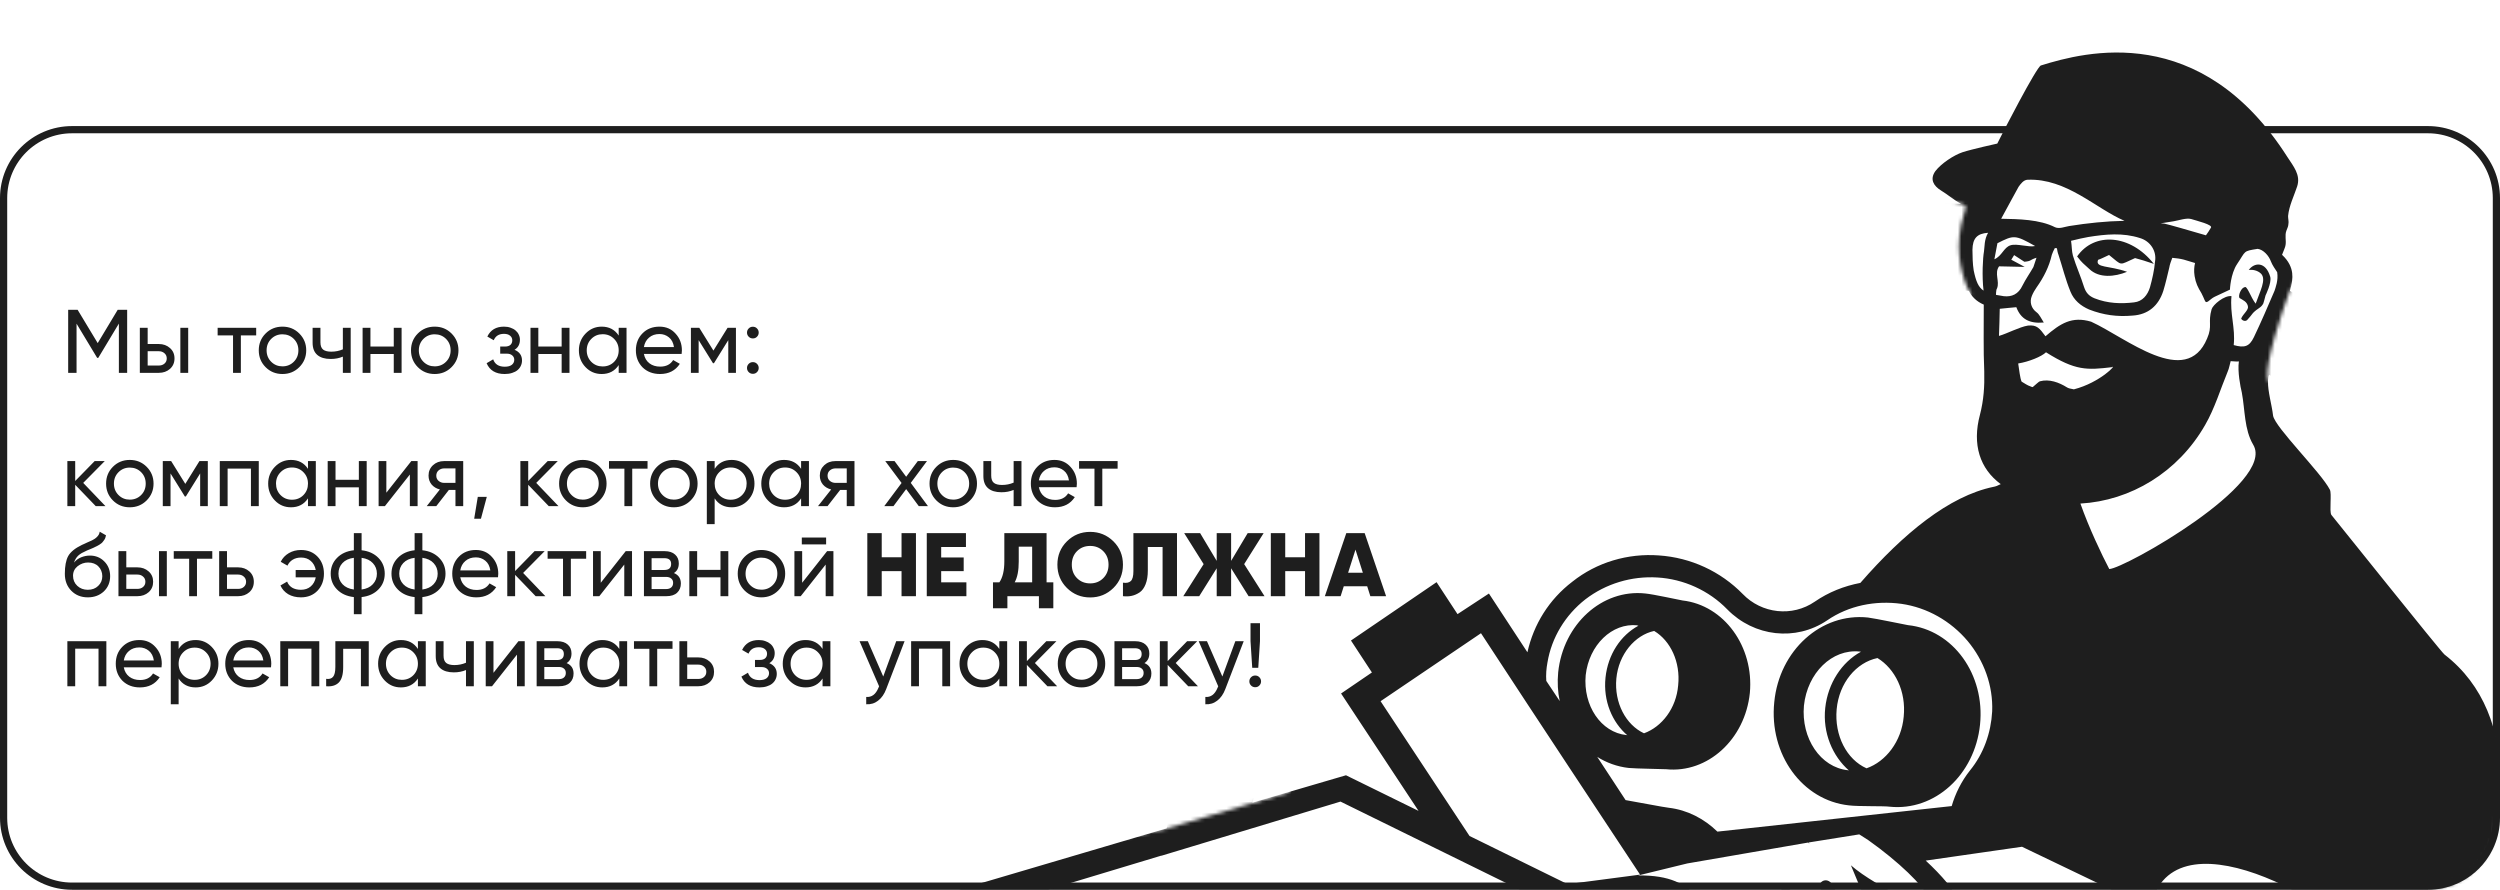 <svg width="694" height="247" viewBox="0 0 694 247" fill="none" xmlns="http://www.w3.org/2000/svg">
<g clip-path="url(#clip0_201_47)">
<path d="M674 36H20C9.507 36 1 44.507 1 55V227C1 237.493 9.507 246 20 246H674C684.493 246 693 237.493 693 227V55C693 44.507 684.493 36 674 36Z" stroke="#1E1E1E" stroke-width="2"/>
<path d="M35.3 86V103.5H33V89.825L27.275 99.35H26.975L21.25 89.85V103.5H18.925V86H21.55L27.125 95.25L32.675 86H35.3ZM44.092 95.5C45.325 95.5 46.359 95.875 47.192 96.625C48.026 97.358 48.442 98.317 48.442 99.5C48.442 100.683 48.026 101.65 47.192 102.4C46.359 103.133 45.325 103.5 44.092 103.5H38.817V91H40.992V95.5H44.092ZM50.067 91H52.242V103.5H50.067V91ZM44.092 101.475C44.709 101.475 45.225 101.3 45.642 100.95C46.075 100.583 46.292 100.1 46.292 99.5C46.292 98.9 46.075 98.417 45.642 98.05C45.225 97.683 44.709 97.5 44.092 97.5H40.992V101.475H44.092ZM71.115 91V93.1H66.865V103.5H64.69V93.1H60.415V91H71.115ZM83.083 101.925C81.816 103.192 80.258 103.825 78.408 103.825C76.558 103.825 75 103.192 73.733 101.925C72.466 100.658 71.833 99.1 71.833 97.25C71.833 95.4 72.466 93.842 73.733 92.575C75 91.308 76.558 90.675 78.408 90.675C80.258 90.675 81.816 91.308 83.083 92.575C84.366 93.858 85.008 95.417 85.008 97.25C85.008 99.083 84.366 100.642 83.083 101.925ZM78.408 101.7C79.658 101.7 80.708 101.275 81.558 100.425C82.408 99.575 82.833 98.517 82.833 97.25C82.833 95.983 82.408 94.925 81.558 94.075C80.708 93.225 79.658 92.8 78.408 92.8C77.175 92.8 76.133 93.225 75.283 94.075C74.433 94.925 74.008 95.983 74.008 97.25C74.008 98.517 74.433 99.575 75.283 100.425C76.133 101.275 77.175 101.7 78.408 101.7ZM95.178 91H97.353V103.5H95.178V99C94.162 99.433 93.037 99.65 91.803 99.65C90.187 99.65 88.945 99.275 88.079 98.525C87.212 97.775 86.778 96.65 86.778 95.15V91H88.954V95.025C88.954 95.975 89.204 96.65 89.704 97.05C90.204 97.433 90.954 97.625 91.954 97.625C93.103 97.625 94.178 97.408 95.178 96.975V91ZM109.308 91H111.483V103.5H109.308V98.275H102.833V103.5H100.658V91H102.833V96.2H109.308V91ZM125.344 101.925C124.077 103.192 122.519 103.825 120.669 103.825C118.819 103.825 117.26 103.192 115.994 101.925C114.727 100.658 114.094 99.1 114.094 97.25C114.094 95.4 114.727 93.842 115.994 92.575C117.26 91.308 118.819 90.675 120.669 90.675C122.519 90.675 124.077 91.308 125.344 92.575C126.627 93.858 127.269 95.417 127.269 97.25C127.269 99.083 126.627 100.642 125.344 101.925ZM120.669 101.7C121.919 101.7 122.969 101.275 123.819 100.425C124.669 99.575 125.094 98.517 125.094 97.25C125.094 95.983 124.669 94.925 123.819 94.075C122.969 93.225 121.919 92.8 120.669 92.8C119.435 92.8 118.394 93.225 117.544 94.075C116.694 94.925 116.269 95.983 116.269 97.25C116.269 98.517 116.694 99.575 117.544 100.425C118.394 101.275 119.435 101.7 120.669 101.7ZM142.833 97.1C144.216 97.683 144.908 98.675 144.908 100.075C144.908 100.608 144.799 101.1 144.583 101.55C144.383 102 144.074 102.4 143.658 102.75C143.258 103.083 142.758 103.342 142.158 103.525C141.558 103.725 140.874 103.825 140.108 103.825C137.608 103.825 135.933 102.825 135.083 100.825L136.908 99.75C137.374 101.117 138.449 101.8 140.133 101.8C140.983 101.8 141.633 101.625 142.083 101.275C142.533 100.908 142.758 100.442 142.758 99.875C142.758 99.375 142.566 98.967 142.183 98.65C141.816 98.333 141.316 98.175 140.683 98.175H138.858V96.2H140.208C140.841 96.2 141.333 96.05 141.683 95.75C142.033 95.433 142.208 95.008 142.208 94.475C142.208 93.942 141.999 93.508 141.583 93.175C141.183 92.842 140.624 92.675 139.908 92.675C138.508 92.675 137.558 93.267 137.058 94.45L135.283 93.425C136.166 91.592 137.708 90.675 139.908 90.675C140.591 90.675 141.199 90.775 141.733 90.975C142.283 91.158 142.749 91.417 143.133 91.75C143.516 92.067 143.808 92.45 144.008 92.9C144.224 93.333 144.333 93.8 144.333 94.3C144.333 95.567 143.833 96.5 142.833 97.1ZM155.914 91H158.089V103.5H155.914V98.275H149.439V103.5H147.264V91H149.439V96.2H155.914V91ZM171.75 91H173.925V103.5H171.75V101.35C170.667 103 169.092 103.825 167.025 103.825C165.259 103.825 163.767 103.192 162.55 101.925C161.317 100.642 160.7 99.083 160.7 97.25C160.7 95.433 161.317 93.883 162.55 92.6C163.784 91.317 165.275 90.675 167.025 90.675C169.092 90.675 170.667 91.5 171.75 93.15V91ZM167.3 101.725C168.567 101.725 169.625 101.3 170.475 100.45C171.325 99.583 171.75 98.517 171.75 97.25C171.75 95.983 171.325 94.925 170.475 94.075C169.625 93.208 168.567 92.775 167.3 92.775C166.05 92.775 165 93.208 164.15 94.075C163.3 94.925 162.875 95.983 162.875 97.25C162.875 98.517 163.3 99.583 164.15 100.45C165 101.3 166.05 101.725 167.3 101.725ZM178.746 98.25C178.962 99.367 179.471 100.233 180.271 100.85C181.071 101.467 182.071 101.775 183.271 101.775C184.921 101.775 186.121 101.167 186.871 99.95L188.721 101C187.487 102.883 185.654 103.825 183.221 103.825C181.254 103.825 179.637 103.208 178.371 101.975C177.137 100.708 176.521 99.133 176.521 97.25C176.521 95.35 177.129 93.783 178.346 92.55C179.562 91.3 181.137 90.675 183.071 90.675C184.904 90.675 186.396 91.325 187.546 92.625C188.712 93.892 189.296 95.442 189.296 97.275C189.296 97.608 189.271 97.933 189.221 98.25H178.746ZM183.071 92.725C181.904 92.725 180.937 93.058 180.171 93.725C179.404 94.375 178.929 95.25 178.746 96.35H187.096C186.912 95.15 186.446 94.25 185.696 93.65C184.946 93.033 184.071 92.725 183.071 92.725ZM204.296 91V103.5H202.171V94.425L198.196 100.825H197.921L193.946 94.425V103.5H191.796V91H194.121L198.046 97.325L201.971 91H204.296ZM208.991 93.95C208.541 93.95 208.158 93.792 207.841 93.475C207.524 93.158 207.366 92.775 207.366 92.325C207.366 91.875 207.524 91.492 207.841 91.175C208.158 90.858 208.541 90.7 208.991 90.7C209.458 90.7 209.841 90.858 210.141 91.175C210.458 91.492 210.616 91.875 210.616 92.325C210.616 92.775 210.458 93.158 210.141 93.475C209.841 93.792 209.458 93.95 208.991 93.95ZM208.991 103.775C208.541 103.775 208.158 103.617 207.841 103.3C207.524 102.983 207.366 102.6 207.366 102.15C207.366 101.7 207.524 101.317 207.841 101C208.158 100.683 208.541 100.525 208.991 100.525C209.458 100.525 209.841 100.683 210.141 101C210.458 101.317 210.616 101.7 210.616 102.15C210.616 102.6 210.458 102.983 210.141 103.3C209.841 103.617 209.458 103.775 208.991 103.775ZM29.275 140.5H26.575L20.875 134.575V140.5H18.7V128H20.875V133.525L26.275 128H29.075L23.1 134.05L29.275 140.5ZM40.7 138.925C39.434 140.192 37.875 140.825 36.025 140.825C34.175 140.825 32.617 140.192 31.35 138.925C30.084 137.658 29.45 136.1 29.45 134.25C29.45 132.4 30.084 130.842 31.35 129.575C32.617 128.308 34.175 127.675 36.025 127.675C37.875 127.675 39.434 128.308 40.7 129.575C41.983 130.858 42.625 132.417 42.625 134.25C42.625 136.083 41.983 137.642 40.7 138.925ZM36.025 138.7C37.275 138.7 38.325 138.275 39.175 137.425C40.025 136.575 40.45 135.517 40.45 134.25C40.45 132.983 40.025 131.925 39.175 131.075C38.325 130.225 37.275 129.8 36.025 129.8C34.792 129.8 33.75 130.225 32.9 131.075C32.05 131.925 31.625 132.983 31.625 134.25C31.625 135.517 32.05 136.575 32.9 137.425C33.75 138.275 34.792 138.7 36.025 138.7ZM57.689 128V140.5H55.564V131.425L51.589 137.825H51.314L47.339 131.425V140.5H45.189V128H47.514L51.439 134.325L55.364 128H57.689ZM71.835 128V140.5H69.66V130.075H63.185V140.5H61.01V128H71.835ZM85.495 128H87.67V140.5H85.495V138.35C84.412 140 82.837 140.825 80.77 140.825C79.004 140.825 77.512 140.192 76.295 138.925C75.062 137.642 74.445 136.083 74.445 134.25C74.445 132.433 75.062 130.883 76.295 129.6C77.529 128.317 79.02 127.675 80.77 127.675C82.837 127.675 84.412 128.5 85.495 130.15V128ZM81.045 138.725C82.312 138.725 83.37 138.3 84.22 137.45C85.07 136.583 85.495 135.517 85.495 134.25C85.495 132.983 85.07 131.925 84.22 131.075C83.37 130.208 82.312 129.775 81.045 129.775C79.795 129.775 78.745 130.208 77.895 131.075C77.045 131.925 76.62 132.983 76.62 134.25C76.62 135.517 77.045 136.583 77.895 137.45C78.745 138.3 79.795 138.725 81.045 138.725ZM99.616 128H101.791V140.5H99.616V135.275H93.141V140.5H90.966V128H93.141V133.2H99.616V128ZM114.176 128H115.926V140.5H113.776V131.725L106.851 140.5H105.101V128H107.251V136.775L114.176 128ZM128.587 128V140.5H126.437V136H124.612L121.112 140.5H118.462L122.112 135.875C121.162 135.642 120.395 135.183 119.812 134.5C119.245 133.8 118.962 132.975 118.962 132.025C118.962 130.875 119.37 129.917 120.187 129.15C121.004 128.383 122.029 128 123.262 128H128.587ZM126.437 134.05V130.025H123.337C122.72 130.025 122.195 130.208 121.762 130.575C121.329 130.942 121.112 131.433 121.112 132.05C121.112 132.65 121.329 133.133 121.762 133.5C122.195 133.867 122.72 134.05 123.337 134.05H126.437ZM135.134 137.925L133.509 144H131.634L132.634 137.925H135.134ZM155.032 140.5H152.332L146.632 134.575V140.5H144.457V128H146.632V133.525L152.032 128H154.832L148.857 134.05L155.032 140.5ZM166.457 138.925C165.19 140.192 163.632 140.825 161.782 140.825C159.932 140.825 158.374 140.192 157.107 138.925C155.84 137.658 155.207 136.1 155.207 134.25C155.207 132.4 155.84 130.842 157.107 129.575C158.374 128.308 159.932 127.675 161.782 127.675C163.632 127.675 165.19 128.308 166.457 129.575C167.74 130.858 168.382 132.417 168.382 134.25C168.382 136.083 167.74 137.642 166.457 138.925ZM161.782 138.7C163.032 138.7 164.082 138.275 164.932 137.425C165.782 136.575 166.207 135.517 166.207 134.25C166.207 132.983 165.782 131.925 164.932 131.075C164.082 130.225 163.032 129.8 161.782 129.8C160.549 129.8 159.507 130.225 158.657 131.075C157.807 131.925 157.382 132.983 157.382 134.25C157.382 135.517 157.807 136.575 158.657 137.425C159.507 138.275 160.549 138.7 161.782 138.7ZM179.758 128V130.1H175.508V140.5H173.333V130.1H169.058V128H179.758ZM191.726 138.925C190.459 140.192 188.901 140.825 187.051 140.825C185.201 140.825 183.642 140.192 182.376 138.925C181.109 137.658 180.476 136.1 180.476 134.25C180.476 132.4 181.109 130.842 182.376 129.575C183.642 128.308 185.201 127.675 187.051 127.675C188.901 127.675 190.459 128.308 191.726 129.575C193.009 130.858 193.651 132.417 193.651 134.25C193.651 136.083 193.009 137.642 191.726 138.925ZM187.051 138.7C188.301 138.7 189.351 138.275 190.201 137.425C191.051 136.575 191.476 135.517 191.476 134.25C191.476 132.983 191.051 131.925 190.201 131.075C189.351 130.225 188.301 129.8 187.051 129.8C185.817 129.8 184.776 130.225 183.926 131.075C183.076 131.925 182.651 132.983 182.651 134.25C182.651 135.517 183.076 136.575 183.926 137.425C184.776 138.275 185.817 138.7 187.051 138.7ZM203.115 127.675C204.865 127.675 206.356 128.317 207.59 129.6C208.823 130.883 209.44 132.433 209.44 134.25C209.44 136.083 208.823 137.642 207.59 138.925C206.373 140.192 204.881 140.825 203.115 140.825C201.031 140.825 199.456 140 198.39 138.35V145.5H196.215V128H198.39V130.15C199.456 128.5 201.031 127.675 203.115 127.675ZM202.84 138.725C204.09 138.725 205.14 138.3 205.99 137.45C206.84 136.583 207.265 135.517 207.265 134.25C207.265 132.983 206.84 131.925 205.99 131.075C205.14 130.208 204.09 129.775 202.84 129.775C201.573 129.775 200.515 130.208 199.665 131.075C198.815 131.925 198.39 132.983 198.39 134.25C198.39 135.517 198.815 136.583 199.665 137.45C200.515 138.3 201.573 138.725 202.84 138.725ZM222.385 128H224.56V140.5H222.385V138.35C221.302 140 219.727 140.825 217.66 140.825C215.893 140.825 214.402 140.192 213.185 138.925C211.952 137.642 211.335 136.083 211.335 134.25C211.335 132.433 211.952 130.883 213.185 129.6C214.418 128.317 215.91 127.675 217.66 127.675C219.727 127.675 221.302 128.5 222.385 130.15V128ZM217.935 138.725C219.202 138.725 220.26 138.3 221.11 137.45C221.96 136.583 222.385 135.517 222.385 134.25C222.385 132.983 221.96 131.925 221.11 131.075C220.26 130.208 219.202 129.775 217.935 129.775C216.685 129.775 215.635 130.208 214.785 131.075C213.935 131.925 213.51 132.983 213.51 134.25C213.51 135.517 213.935 136.583 214.785 137.45C215.635 138.3 216.685 138.725 217.935 138.725ZM237.205 128V140.5H235.055V136H233.23L229.73 140.5H227.08L230.73 135.875C229.78 135.642 229.014 135.183 228.43 134.5C227.864 133.8 227.58 132.975 227.58 132.025C227.58 130.875 227.989 129.917 228.805 129.15C229.622 128.383 230.647 128 231.88 128H237.205ZM235.055 134.05V130.025H231.955C231.339 130.025 230.814 130.208 230.38 130.575C229.947 130.942 229.73 131.433 229.73 132.05C229.73 132.65 229.947 133.133 230.38 133.5C230.814 133.867 231.339 134.05 231.955 134.05H235.055ZM257.602 140.5H255.052L251.552 135.775L248.027 140.5H245.477L250.277 134.075L245.752 128H248.327L251.552 132.35L254.777 128H257.327L252.827 134.05L257.602 140.5ZM269.289 138.925C268.022 140.192 266.464 140.825 264.614 140.825C262.764 140.825 261.206 140.192 259.939 138.925C258.672 137.658 258.039 136.1 258.039 134.25C258.039 132.4 258.672 130.842 259.939 129.575C261.206 128.308 262.764 127.675 264.614 127.675C266.464 127.675 268.022 128.308 269.289 129.575C270.572 130.858 271.214 132.417 271.214 134.25C271.214 136.083 270.572 137.642 269.289 138.925ZM264.614 138.7C265.864 138.7 266.914 138.275 267.764 137.425C268.614 136.575 269.039 135.517 269.039 134.25C269.039 132.983 268.614 131.925 267.764 131.075C266.914 130.225 265.864 129.8 264.614 129.8C263.381 129.8 262.339 130.225 261.489 131.075C260.639 131.925 260.214 132.983 260.214 134.25C260.214 135.517 260.639 136.575 261.489 137.425C262.339 138.275 263.381 138.7 264.614 138.7ZM281.385 128H283.56V140.5H281.385V136C280.368 136.433 279.243 136.65 278.01 136.65C276.393 136.65 275.151 136.275 274.285 135.525C273.418 134.775 272.985 133.65 272.985 132.15V128H275.16V132.025C275.16 132.975 275.41 133.65 275.91 134.05C276.41 134.433 277.16 134.625 278.16 134.625C279.31 134.625 280.385 134.408 281.385 133.975V128ZM288.389 135.25C288.606 136.367 289.114 137.233 289.914 137.85C290.714 138.467 291.714 138.775 292.914 138.775C294.564 138.775 295.764 138.167 296.514 136.95L298.364 138C297.131 139.883 295.297 140.825 292.864 140.825C290.897 140.825 289.281 140.208 288.014 138.975C286.781 137.708 286.164 136.133 286.164 134.25C286.164 132.35 286.772 130.783 287.989 129.55C289.206 128.3 290.781 127.675 292.714 127.675C294.547 127.675 296.039 128.325 297.189 129.625C298.356 130.892 298.939 132.442 298.939 134.275C298.939 134.608 298.914 134.933 298.864 135.25H288.389ZM292.714 129.725C291.547 129.725 290.581 130.058 289.814 130.725C289.047 131.375 288.572 132.25 288.389 133.35H296.739C296.556 132.15 296.089 131.25 295.339 130.65C294.589 130.033 293.714 129.725 292.714 129.725ZM310.251 128V130.1H306.001V140.5H303.826V130.1H299.551V128H310.251ZM24.375 165.825C22.525 165.825 21 165.217 19.8 164C18.6 162.783 18 161.217 18 159.3C18 157.15 18.308 155.508 18.925 154.375C19.558 153.225 20.842 152.183 22.775 151.25C22.958 151.167 23.167 151.075 23.4 150.975C23.633 150.858 23.9 150.733 24.2 150.6L25.55 150C25.783 149.883 26.017 149.75 26.25 149.6C26.5 149.433 26.725 149.25 26.925 149.05C27.125 148.85 27.292 148.633 27.425 148.4C27.558 148.15 27.642 147.883 27.675 147.6L29.425 148.6C29.375 148.867 29.308 149.117 29.225 149.35C29.142 149.567 29.017 149.783 28.85 150C28.7 150.2 28.567 150.375 28.45 150.525C28.333 150.675 28.133 150.842 27.85 151.025C27.717 151.108 27.608 151.183 27.525 151.25C27.442 151.3 27.35 151.35 27.25 151.4C27.167 151.45 27.067 151.508 26.95 151.575C26.85 151.625 26.708 151.692 26.525 151.775C26.342 151.858 26.192 151.933 26.075 152C25.958 152.05 25.867 152.092 25.8 152.125L24.975 152.475L24.175 152.8C23.608 153.05 23.117 153.292 22.7 153.525C22.3 153.758 21.958 154.008 21.675 154.275C21.408 154.542 21.183 154.833 21 155.15C20.817 155.45 20.667 155.792 20.55 156.175C21.083 155.508 21.75 155.017 22.55 154.7C23.35 154.383 24.15 154.225 24.95 154.225C26.533 154.225 27.858 154.758 28.925 155.825C30.025 156.908 30.575 158.283 30.575 159.95C30.575 161.65 29.992 163.058 28.825 164.175C27.642 165.275 26.158 165.825 24.375 165.825ZM28.4 159.95C28.4 159.4 28.3 158.892 28.1 158.425C27.917 157.958 27.65 157.558 27.3 157.225C26.967 156.875 26.558 156.608 26.075 156.425C25.592 156.242 25.05 156.15 24.45 156.15C23.4 156.15 22.433 156.492 21.55 157.175C20.7 157.858 20.275 158.742 20.275 159.825C20.275 160.958 20.667 161.892 21.45 162.625C22.233 163.358 23.208 163.725 24.375 163.725C25.558 163.725 26.517 163.367 27.25 162.65C28.017 161.933 28.4 161.033 28.4 159.95ZM38.16 157.5C39.393 157.5 40.426 157.875 41.26 158.625C42.093 159.358 42.51 160.317 42.51 161.5C42.51 162.683 42.093 163.65 41.26 164.4C40.426 165.133 39.393 165.5 38.16 165.5H32.885V153H35.06V157.5H38.16ZM44.135 153H46.31V165.5H44.135V153ZM38.16 163.475C38.776 163.475 39.293 163.3 39.71 162.95C40.143 162.583 40.36 162.1 40.36 161.5C40.36 160.9 40.143 160.417 39.71 160.05C39.293 159.683 38.776 159.5 38.16 159.5H35.06V163.475H38.16ZM58.933 153V155.1H54.683V165.5H52.508V155.1H48.233V153H58.933ZM66.114 157.5C67.347 157.5 68.38 157.875 69.214 158.625C70.047 159.358 70.464 160.317 70.464 161.5C70.464 162.683 70.047 163.65 69.214 164.4C68.38 165.133 67.347 165.5 66.114 165.5H60.839V153H63.014V157.5H66.114ZM66.114 163.475C66.73 163.475 67.247 163.3 67.664 162.95C68.097 162.583 68.314 162.1 68.314 161.5C68.314 160.9 68.097 160.417 67.664 160.05C67.247 159.683 66.73 159.5 66.114 159.5H63.014V163.475H66.114ZM83.552 152.675C85.435 152.675 86.968 153.292 88.152 154.525C89.335 155.758 89.927 157.333 89.927 159.25C89.927 161.133 89.335 162.708 88.152 163.975C86.968 165.208 85.427 165.825 83.527 165.825C82.177 165.825 81.002 165.533 80.002 164.95C79.018 164.35 78.302 163.542 77.852 162.525L79.702 161.45C79.968 162.15 80.427 162.708 81.077 163.125C81.743 163.525 82.56 163.725 83.527 163.725C84.627 163.725 85.535 163.417 86.252 162.8C86.985 162.167 87.452 161.325 87.652 160.275H82.077V158.225H87.652C87.452 157.175 86.993 156.342 86.277 155.725C85.577 155.092 84.677 154.775 83.577 154.775C82.677 154.775 81.902 154.975 81.252 155.375C80.602 155.775 80.118 156.325 79.802 157.025L77.927 155.95C78.427 154.933 79.177 154.133 80.177 153.55C81.177 152.967 82.302 152.675 83.552 152.675ZM100.379 170.5H98.229V165.75C96.279 165.533 94.72 164.825 93.554 163.625C92.387 162.442 91.804 160.983 91.804 159.25C91.804 157.517 92.387 156.058 93.554 154.875C94.72 153.675 96.279 152.967 98.229 152.75V148H100.379V152.75C102.329 152.967 103.887 153.675 105.054 154.875C106.22 156.058 106.804 157.517 106.804 159.25C106.804 160.983 106.22 162.442 105.054 163.625C103.887 164.825 102.329 165.533 100.379 165.75V170.5ZM93.954 159.25C93.954 160.4 94.329 161.375 95.079 162.175C95.829 162.975 96.879 163.467 98.229 163.65V154.85C96.879 155.017 95.829 155.5 95.079 156.3C94.329 157.1 93.954 158.083 93.954 159.25ZM100.379 163.65C101.729 163.467 102.77 162.975 103.504 162.175C104.254 161.375 104.629 160.4 104.629 159.25C104.629 158.1 104.254 157.125 103.504 156.325C102.77 155.525 101.729 155.033 100.379 154.85V163.65ZM117.249 170.5H115.099V165.75C113.149 165.533 111.591 164.825 110.424 163.625C109.257 162.442 108.674 160.983 108.674 159.25C108.674 157.517 109.257 156.058 110.424 154.875C111.591 153.675 113.149 152.967 115.099 152.75V148H117.249V152.75C119.199 152.967 120.757 153.675 121.924 154.875C123.09 156.058 123.674 157.517 123.674 159.25C123.674 160.983 123.09 162.442 121.924 163.625C120.757 164.825 119.199 165.533 117.249 165.75V170.5ZM110.824 159.25C110.824 160.4 111.199 161.375 111.949 162.175C112.699 162.975 113.749 163.467 115.099 163.65V154.85C113.749 155.017 112.699 155.5 111.949 156.3C111.199 157.1 110.824 158.083 110.824 159.25ZM117.249 163.65C118.599 163.467 119.64 162.975 120.374 162.175C121.124 161.375 121.499 160.4 121.499 159.25C121.499 158.1 121.124 157.125 120.374 156.325C119.64 155.525 118.599 155.033 117.249 154.85V163.65ZM127.769 160.25C127.986 161.367 128.494 162.233 129.294 162.85C130.094 163.467 131.094 163.775 132.294 163.775C133.944 163.775 135.144 163.167 135.894 161.95L137.744 163C136.511 164.883 134.677 165.825 132.244 165.825C130.277 165.825 128.661 165.208 127.394 163.975C126.161 162.708 125.544 161.133 125.544 159.25C125.544 157.35 126.152 155.783 127.369 154.55C128.586 153.3 130.161 152.675 132.094 152.675C133.927 152.675 135.419 153.325 136.569 154.625C137.736 155.892 138.319 157.442 138.319 159.275C138.319 159.608 138.294 159.933 138.244 160.25H127.769ZM132.094 154.725C130.927 154.725 129.961 155.058 129.194 155.725C128.427 156.375 127.952 157.25 127.769 158.35H136.119C135.936 157.15 135.469 156.25 134.719 155.65C133.969 155.033 133.094 154.725 132.094 154.725ZM151.394 165.5H148.694L142.994 159.575V165.5H140.819V153H142.994V158.525L148.394 153H151.194L145.219 159.05L151.394 165.5ZM162.717 153V155.1H158.467V165.5H156.292V155.1H152.017V153H162.717ZM173.698 153H175.448V165.5H173.298V156.725L166.373 165.5H164.623V153H166.773V161.775L173.698 153ZM187.084 159.075C188.367 159.608 189.009 160.575 189.009 161.975C189.009 163.025 188.667 163.875 187.984 164.525C187.3 165.175 186.309 165.5 185.009 165.5H178.759V153H184.509C185.759 153 186.725 153.317 187.409 153.95C188.092 154.567 188.434 155.383 188.434 156.4C188.434 157.617 187.984 158.508 187.084 159.075ZM180.884 154.95V158.225H184.409C185.675 158.225 186.309 157.667 186.309 156.55C186.309 155.483 185.675 154.95 184.409 154.95H180.884ZM184.884 163.525C185.517 163.525 186 163.375 186.334 163.075C186.684 162.775 186.859 162.35 186.859 161.8C186.859 161.283 186.684 160.883 186.334 160.6C186 160.3 185.517 160.15 184.884 160.15H180.884V163.525H184.884ZM200.006 153H202.181V165.5H200.006V160.275H193.531V165.5H191.356V153H193.531V158.2H200.006V153ZM216.042 163.925C214.775 165.192 213.217 165.825 211.367 165.825C209.517 165.825 207.959 165.192 206.692 163.925C205.425 162.658 204.792 161.1 204.792 159.25C204.792 157.4 205.425 155.842 206.692 154.575C207.959 153.308 209.517 152.675 211.367 152.675C213.217 152.675 214.775 153.308 216.042 154.575C217.325 155.858 217.967 157.417 217.967 159.25C217.967 161.083 217.325 162.642 216.042 163.925ZM211.367 163.7C212.617 163.7 213.667 163.275 214.517 162.425C215.367 161.575 215.792 160.517 215.792 159.25C215.792 157.983 215.367 156.925 214.517 156.075C213.667 155.225 212.617 154.8 211.367 154.8C210.134 154.8 209.092 155.225 208.242 156.075C207.392 156.925 206.967 157.983 206.967 159.25C206.967 160.517 207.392 161.575 208.242 162.425C209.092 163.275 210.134 163.7 211.367 163.7ZM222.581 151.125V149.225H229.331V151.125H222.581ZM229.606 153H231.356V165.5H229.206V156.725L222.281 165.5H220.531V153H222.681V161.775L229.606 153ZM250.267 148H254.267V165.5H250.267V158.55H244.767V165.5H240.767V148H244.767V154.7H250.267V148ZM261.271 161.65H268.271V165.5H257.271V148H268.146V151.85H261.271V154.75H267.521V158.55H261.271V161.65ZM290.528 161.65H292.403V168.85H288.403V165.5H279.653V168.85H275.653V161.65H277.428C278.344 160.333 278.803 158.4 278.803 155.85V148H290.528V161.65ZM286.528 161.65V151.75H282.803V155.9C282.803 158.383 282.428 160.3 281.678 161.65H286.528ZM309.082 163.225C307.299 164.975 305.149 165.85 302.632 165.85C300.099 165.85 297.949 164.975 296.182 163.225C294.416 161.475 293.532 159.317 293.532 156.75C293.532 154.183 294.416 152.025 296.182 150.275C297.949 148.525 300.099 147.65 302.632 147.65C305.149 147.65 307.299 148.525 309.082 150.275C310.849 152.025 311.732 154.183 311.732 156.75C311.732 159.317 310.849 161.475 309.082 163.225ZM298.982 160.5C299.949 161.467 301.166 161.95 302.632 161.95C304.082 161.95 305.291 161.467 306.257 160.5C307.241 159.517 307.732 158.267 307.732 156.75C307.732 155.233 307.241 153.983 306.257 153C305.291 152.033 304.082 151.55 302.632 151.55C301.166 151.55 299.949 152.033 298.982 153C298.016 153.967 297.532 155.217 297.532 156.75C297.532 158.283 298.016 159.533 298.982 160.5ZM311.734 161.75C312.7 161.9 313.425 161.75 313.909 161.3C314.392 160.85 314.634 159.933 314.634 158.55V148H326.734V165.5H322.734V151.85H318.634V158.4C318.634 159.9 318.425 161.167 318.009 162.2C317.609 163.217 317.059 163.967 316.359 164.45C315.659 164.917 314.934 165.233 314.184 165.4C313.45 165.567 312.634 165.6 311.734 165.5V161.75ZM351.032 165.5H346.607L341.757 157.75V165.5H337.757V157.75L332.907 165.5H328.482L334.132 156.6L328.732 148H333.157L337.757 155.7V148H341.757V155.7L346.357 148H350.782L345.382 156.6L351.032 165.5ZM362.279 148H366.279V165.5H362.279V158.55H356.779V165.5H352.779V148H356.779V154.7H362.279V148ZM380.407 165.5L379.532 162.75H373.032L372.157 165.5H367.782L373.732 148H378.832L384.782 165.5H380.407ZM374.232 159H378.332L376.282 152.575L374.232 159ZM29.525 178V190.5H27.35V180.075H20.875V190.5H18.7V178H29.525ZM34.361 185.25C34.577 186.367 35.086 187.233 35.886 187.85C36.686 188.467 37.686 188.775 38.886 188.775C40.536 188.775 41.736 188.167 42.486 186.95L44.336 188C43.102 189.883 41.269 190.825 38.836 190.825C36.869 190.825 35.252 190.208 33.986 188.975C32.752 187.708 32.136 186.133 32.136 184.25C32.136 182.35 32.744 180.783 33.961 179.55C35.177 178.3 36.752 177.675 38.686 177.675C40.519 177.675 42.011 178.325 43.161 179.625C44.327 180.892 44.911 182.442 44.911 184.275C44.911 184.608 44.886 184.933 44.836 185.25H34.361ZM38.686 179.725C37.519 179.725 36.552 180.058 35.786 180.725C35.019 181.375 34.544 182.25 34.361 183.35H42.711C42.527 182.15 42.061 181.25 41.311 180.65C40.561 180.033 39.686 179.725 38.686 179.725ZM54.311 177.675C56.061 177.675 57.553 178.317 58.786 179.6C60.019 180.883 60.636 182.433 60.636 184.25C60.636 186.083 60.019 187.642 58.786 188.925C57.569 190.192 56.078 190.825 54.311 190.825C52.228 190.825 50.653 190 49.586 188.35V195.5H47.411V178H49.586V180.15C50.653 178.5 52.228 177.675 54.311 177.675ZM54.036 188.725C55.286 188.725 56.336 188.3 57.186 187.45C58.036 186.583 58.461 185.517 58.461 184.25C58.461 182.983 58.036 181.925 57.186 181.075C56.336 180.208 55.286 179.775 54.036 179.775C52.769 179.775 51.711 180.208 50.861 181.075C50.011 181.925 49.586 182.983 49.586 184.25C49.586 185.517 50.011 186.583 50.861 187.45C51.711 188.3 52.769 188.725 54.036 188.725ZM64.756 185.25C64.973 186.367 65.481 187.233 66.281 187.85C67.081 188.467 68.081 188.775 69.281 188.775C70.931 188.775 72.131 188.167 72.881 186.95L74.731 188C73.498 189.883 71.665 190.825 69.231 190.825C67.265 190.825 65.648 190.208 64.381 188.975C63.148 187.708 62.531 186.133 62.531 184.25C62.531 182.35 63.14 180.783 64.356 179.55C65.573 178.3 67.148 177.675 69.081 177.675C70.915 177.675 72.406 178.325 73.556 179.625C74.723 180.892 75.306 182.442 75.306 184.275C75.306 184.608 75.281 184.933 75.231 185.25H64.756ZM69.081 179.725C67.915 179.725 66.948 180.058 66.181 180.725C65.415 181.375 64.94 182.25 64.756 183.35H73.106C72.923 182.15 72.456 181.25 71.706 180.65C70.956 180.033 70.081 179.725 69.081 179.725ZM88.631 178V190.5H86.456V180.075H79.981V190.5H77.806V178H88.631ZM102.367 178V190.5H100.192V180.1H95.267V185.2C95.267 187.25 94.85 188.683 94.017 189.5C93.201 190.3 92.042 190.633 90.542 190.5V188.45C91.392 188.567 92.025 188.383 92.442 187.9C92.876 187.4 93.092 186.483 93.092 185.15V178H102.367ZM116.013 178H118.188V190.5H116.013V188.35C114.93 190 113.355 190.825 111.288 190.825C109.521 190.825 108.03 190.192 106.813 188.925C105.58 187.642 104.963 186.083 104.963 184.25C104.963 182.433 105.58 180.883 106.813 179.6C108.046 178.317 109.538 177.675 111.288 177.675C113.355 177.675 114.93 178.5 116.013 180.15V178ZM111.563 188.725C112.83 188.725 113.888 188.3 114.738 187.45C115.588 186.583 116.013 185.517 116.013 184.25C116.013 182.983 115.588 181.925 114.738 181.075C113.888 180.208 112.83 179.775 111.563 179.775C110.313 179.775 109.263 180.208 108.413 181.075C107.563 181.925 107.138 182.983 107.138 184.25C107.138 185.517 107.563 186.583 108.413 187.45C109.263 188.3 110.313 188.725 111.563 188.725ZM129.358 178H131.533V190.5H129.358V186C128.342 186.433 127.217 186.65 125.983 186.65C124.367 186.65 123.125 186.275 122.258 185.525C121.392 184.775 120.958 183.65 120.958 182.15V178H123.133V182.025C123.133 182.975 123.383 183.65 123.883 184.05C124.383 184.433 125.133 184.625 126.133 184.625C127.283 184.625 128.358 184.408 129.358 183.975V178ZM143.913 178H145.663V190.5H143.513V181.725L136.588 190.5H134.838V178H136.988V186.775L143.913 178ZM157.298 184.075C158.582 184.608 159.223 185.575 159.223 186.975C159.223 188.025 158.882 188.875 158.198 189.525C157.515 190.175 156.523 190.5 155.223 190.5H148.973V178H154.723C155.973 178 156.94 178.317 157.623 178.95C158.307 179.567 158.648 180.383 158.648 181.4C158.648 182.617 158.198 183.508 157.298 184.075ZM151.098 179.95V183.225H154.623C155.89 183.225 156.523 182.667 156.523 181.55C156.523 180.483 155.89 179.95 154.623 179.95H151.098ZM155.098 188.525C155.732 188.525 156.215 188.375 156.548 188.075C156.898 187.775 157.073 187.35 157.073 186.8C157.073 186.283 156.898 185.883 156.548 185.6C156.215 185.3 155.732 185.15 155.098 185.15H151.098V188.525H155.098ZM171.921 178H174.096V190.5H171.921V188.35C170.838 190 169.263 190.825 167.196 190.825C165.429 190.825 163.938 190.192 162.721 188.925C161.488 187.642 160.871 186.083 160.871 184.25C160.871 182.433 161.488 180.883 162.721 179.6C163.954 178.317 165.446 177.675 167.196 177.675C169.263 177.675 170.838 178.5 171.921 180.15V178ZM167.471 188.725C168.738 188.725 169.796 188.3 170.646 187.45C171.496 186.583 171.921 185.517 171.921 184.25C171.921 182.983 171.496 181.925 170.646 181.075C169.796 180.208 168.738 179.775 167.471 179.775C166.221 179.775 165.171 180.208 164.321 181.075C163.471 181.925 163.046 182.983 163.046 184.25C163.046 185.517 163.471 186.583 164.321 187.45C165.171 188.3 166.221 188.725 167.471 188.725ZM186.691 178V180.1H182.441V190.5H180.266V180.1H175.991V178H186.691ZM193.872 182.5C195.106 182.5 196.139 182.875 196.972 183.625C197.806 184.358 198.222 185.317 198.222 186.5C198.222 187.683 197.806 188.65 196.972 189.4C196.139 190.133 195.106 190.5 193.872 190.5H188.597V178H190.772V182.5H193.872ZM193.872 188.475C194.489 188.475 195.006 188.3 195.422 187.95C195.856 187.583 196.072 187.1 196.072 186.5C196.072 185.9 195.856 185.417 195.422 185.05C195.006 184.683 194.489 184.5 193.872 184.5H190.772V188.475H193.872ZM213.56 184.1C214.944 184.683 215.635 185.675 215.635 187.075C215.635 187.608 215.527 188.1 215.31 188.55C215.11 189 214.802 189.4 214.385 189.75C213.985 190.083 213.485 190.342 212.885 190.525C212.285 190.725 211.602 190.825 210.835 190.825C208.335 190.825 206.66 189.825 205.81 187.825L207.635 186.75C208.102 188.117 209.177 188.8 210.86 188.8C211.71 188.8 212.36 188.625 212.81 188.275C213.26 187.908 213.485 187.442 213.485 186.875C213.485 186.375 213.294 185.967 212.91 185.65C212.544 185.333 212.044 185.175 211.41 185.175H209.585V183.2H210.935C211.569 183.2 212.06 183.05 212.41 182.75C212.76 182.433 212.935 182.008 212.935 181.475C212.935 180.942 212.727 180.508 212.31 180.175C211.91 179.842 211.352 179.675 210.635 179.675C209.235 179.675 208.285 180.267 207.785 181.45L206.01 180.425C206.894 178.592 208.435 177.675 210.635 177.675C211.319 177.675 211.927 177.775 212.46 177.975C213.01 178.158 213.477 178.417 213.86 178.75C214.244 179.067 214.535 179.45 214.735 179.9C214.952 180.333 215.06 180.8 215.06 181.3C215.06 182.567 214.56 183.5 213.56 184.1ZM228.342 178H230.517V190.5H228.342V188.35C227.259 190 225.684 190.825 223.617 190.825C221.85 190.825 220.359 190.192 219.142 188.925C217.909 187.642 217.292 186.083 217.292 184.25C217.292 182.433 217.909 180.883 219.142 179.6C220.375 178.317 221.867 177.675 223.617 177.675C225.684 177.675 227.259 178.5 228.342 180.15V178ZM223.892 188.725C225.159 188.725 226.217 188.3 227.067 187.45C227.917 186.583 228.342 185.517 228.342 184.25C228.342 182.983 227.917 181.925 227.067 181.075C226.217 180.208 225.159 179.775 223.892 179.775C222.642 179.775 221.592 180.208 220.742 181.075C219.892 181.925 219.467 182.983 219.467 184.25C219.467 185.517 219.892 186.583 220.742 187.45C221.592 188.3 222.642 188.725 223.892 188.725ZM248.787 178H251.112L246.012 191.275C245.479 192.692 244.729 193.767 243.762 194.5C242.812 195.25 241.712 195.583 240.462 195.5V193.475C241.979 193.592 243.104 192.758 243.837 190.975L244.037 190.525L238.612 178H240.912L245.187 187.8L248.787 178ZM263.754 178V190.5H261.579V180.075H255.104V190.5H252.929V178H263.754ZM277.414 178H279.589V190.5H277.414V188.35C276.331 190 274.756 190.825 272.689 190.825C270.923 190.825 269.431 190.192 268.214 188.925C266.981 187.642 266.364 186.083 266.364 184.25C266.364 182.433 266.981 180.883 268.214 179.6C269.448 178.317 270.939 177.675 272.689 177.675C274.756 177.675 276.331 178.5 277.414 180.15V178ZM272.964 188.725C274.231 188.725 275.289 188.3 276.139 187.45C276.989 186.583 277.414 185.517 277.414 184.25C277.414 182.983 276.989 181.925 276.139 181.075C275.289 180.208 274.231 179.775 272.964 179.775C271.714 179.775 270.664 180.208 269.814 181.075C268.964 181.925 268.539 182.983 268.539 184.25C268.539 185.517 268.964 186.583 269.814 187.45C270.664 188.3 271.714 188.725 272.964 188.725ZM293.46 190.5H290.76L285.06 184.575V190.5H282.885V178H285.06V183.525L290.46 178H293.26L287.285 184.05L293.46 190.5ZM304.885 188.925C303.618 190.192 302.06 190.825 300.21 190.825C298.36 190.825 296.801 190.192 295.535 188.925C294.268 187.658 293.635 186.1 293.635 184.25C293.635 182.4 294.268 180.842 295.535 179.575C296.801 178.308 298.36 177.675 300.21 177.675C302.06 177.675 303.618 178.308 304.885 179.575C306.168 180.858 306.81 182.417 306.81 184.25C306.81 186.083 306.168 187.642 304.885 188.925ZM300.21 188.7C301.46 188.7 302.51 188.275 303.36 187.425C304.21 186.575 304.635 185.517 304.635 184.25C304.635 182.983 304.21 181.925 303.36 181.075C302.51 180.225 301.46 179.8 300.21 179.8C298.976 179.8 297.935 180.225 297.085 181.075C296.235 181.925 295.81 182.983 295.81 184.25C295.81 185.517 296.235 186.575 297.085 187.425C297.935 188.275 298.976 188.7 300.21 188.7ZM317.699 184.075C318.982 184.608 319.624 185.575 319.624 186.975C319.624 188.025 319.282 188.875 318.599 189.525C317.915 190.175 316.924 190.5 315.624 190.5H309.374V178H315.124C316.374 178 317.34 178.317 318.024 178.95C318.707 179.567 319.049 180.383 319.049 181.4C319.049 182.617 318.599 183.508 317.699 184.075ZM311.499 179.95V183.225H315.024C316.29 183.225 316.924 182.667 316.924 181.55C316.924 180.483 316.29 179.95 315.024 179.95H311.499ZM315.499 188.525C316.132 188.525 316.615 188.375 316.949 188.075C317.299 187.775 317.474 187.35 317.474 186.8C317.474 186.283 317.299 185.883 316.949 185.6C316.615 185.3 316.132 185.15 315.499 185.15H311.499V188.525H315.499ZM332.546 190.5H329.846L324.146 184.575V190.5H321.971V178H324.146V183.525L329.546 178H332.346L326.371 184.05L332.546 190.5ZM342.928 178H345.253L340.153 191.275C339.62 192.692 338.87 193.767 337.903 194.5C336.953 195.25 335.853 195.583 334.603 195.5V193.475C336.12 193.592 337.245 192.758 337.978 190.975L338.178 190.525L332.753 178H335.053L339.328 187.8L342.928 178ZM347.619 185.375L347.144 178V173H349.769V178L349.294 185.375H347.619ZM348.444 190.775C347.994 190.775 347.611 190.617 347.294 190.3C346.977 189.983 346.819 189.6 346.819 189.15C346.819 188.7 346.977 188.317 347.294 188C347.611 187.683 347.994 187.525 348.444 187.525C348.911 187.525 349.294 187.683 349.594 188C349.911 188.317 350.069 188.7 350.069 189.15C350.069 189.6 349.911 189.983 349.594 190.3C349.294 190.617 348.911 190.775 348.444 190.775Z" fill="#1E1E1E"/>
</g>
<mask id="mask0_201_47" style="mask-type:alpha" maskUnits="userSpaceOnUse" x="249" y="0" width="444" height="247">
<path d="M673 0.585H269C257.954 0.585 249 9.54 249 20.585V226.999C249 238.045 257.954 246.999 269 246.999H673C684.046 246.999 693 238.045 693 226.999V20.585C693 9.54 684.046 0.585 673 0.585Z" fill="#F8D000"/>
</mask>
<g mask="url(#mask0_201_47)">
<mask id="mask1_201_47" style="mask-type:alpha" maskUnits="userSpaceOnUse" x="153" y="-21" width="556" height="589">
<path d="M357.976 219.867L323.059 230.241L218.814 250.483C197.222 277.725 153.837 341.773 153.028 380.03C152.016 427.852 179.089 433.165 189.969 448.093C200.849 463.022 460.703 565.496 524.718 567.014C588.733 568.532 696.268 502.746 706.642 497.433C714.941 493.182 697.28 439.322 687.412 412.923L706.642 340.053C706.726 305.304 706.844 234.289 706.642 228.217C706.389 220.626 692.219 178.877 679.568 166.985C666.917 155.093 630.229 110.561 629.47 104.994C628.862 100.541 633.265 87.114 635.542 80.957C641.109 70.921 652.495 47.811 653.507 35.666C654.772 20.485 640.603 2.773 617.325 -13.167C594.047 -29.108 585.191 -15.95 579.118 -14.938C573.046 -13.926 526.236 38.955 524.718 44.269C523.2 49.582 533.827 53.631 541.165 55.655C548.502 57.679 544.96 55.908 543.948 65.523C543.138 73.215 545.803 79.692 547.237 81.969L541.165 90.825C492.163 110.983 390.97 154.435 378.218 166.985C365.466 179.535 359.41 207.469 357.976 219.867Z" fill="#FFE34E"/>
</mask>
<g mask="url(#mask1_201_47)">
<path fill-rule="evenodd" clip-rule="evenodd" d="M560.249 100.901C560.519 102.587 560.764 104.999 561.197 105.938C561.978 106.39 562.781 106.982 563.677 107.271C563.838 107.389 563.976 107.367 564.275 107.463C565.152 106.746 566.007 105.889 566.283 105.845C568.863 105.144 571.575 106.151 573.779 107.528C574.1 107.765 574.836 107.936 575.71 108.084C583.058 106.188 587.887 100.947 586.204 101.937C579.389 102.739 576.166 102.966 567.97 97.792C566.746 98.997 563.151 100.437 560.249 100.901ZM517.834 248.5C519 250.475 520.008 251.467 521.107 253.02C524.198 257.282 526.996 259.717 529.239 263.106C531.07 265.695 532.905 267.419 530.251 269.43C526.95 271.831 521.569 264.765 519.645 262.478L516.371 257.958C513.74 253.911 510.97 249.886 508.571 245.514C507.36 243.257 504.04 244.653 505.573 247.146C509.277 253.472 511.52 256.861 515.548 262.557L517.861 265.503C519.625 267.67 519.144 267.315 521.643 269.654C523.082 272.45 522.494 275.859 519.824 275.998C515.451 276.121 509.549 266.688 506.825 262.944C505.36 260.872 504.171 258.757 502.844 256.663L497.058 247.067C496.027 245.935 494.115 246.385 494.086 247.975C494.083 248.84 497.08 253.405 497.697 254.604C500.624 259.612 506.32 268.646 509.964 272.819C510.995 273.951 511.316 274.188 511.769 276.133C512.155 277.657 511.942 278.989 510.949 279.868C507.855 282.669 502.114 273.355 500.582 270.861C499.415 268.886 497.928 266.673 496.739 264.558C496.145 263.5 495.55 262.442 494.934 261.243C493.401 258.75 491.233 254.053 489.655 251.278C489.244 250.48 488.377 248.6 486.67 249.45C485.379 250.233 486.041 251.713 486.612 252.63L486.635 252.77L486.657 252.911L486.68 253.052L486.702 253.192L486.725 253.332L486.747 253.473L486.77 253.614L486.792 253.754L486.815 253.895L486.837 254.035L486.86 254.176L486.882 254.316L486.905 254.457L486.927 254.597L486.95 254.738L486.972 254.879L486.995 255.019L487.017 255.159L487.04 255.3L487.062 255.441L487.085 255.581L487.107 255.722L487.13 255.862L487.152 256.003L487.175 256.143L487.197 256.284L487.219 256.424L487.242 256.565L487.265 256.706L487.287 256.846L487.309 256.986L487.332 257.127L487.354 257.267L487.377 257.408L487.399 257.549L487.422 257.689L487.444 257.829L487.467 257.97L487.489 258.111L487.512 258.251L487.534 258.392L487.557 258.533L487.579 258.673L487.602 258.813L487.624 258.954L487.647 259.094L487.669 259.235L487.692 259.376L487.714 259.516L487.737 259.656L487.759 259.797L487.782 259.938L487.804 260.078L487.827 260.219L487.849 260.359L487.872 260.5L487.894 260.64L487.916 260.781L487.939 260.921L487.961 261.062L487.984 261.203L488.006 261.343L488.029 261.483L488.051 261.624L488.074 261.765L488.096 261.905L488.119 262.046L488.141 262.186L488.164 262.326L488.186 262.467L488.209 262.608L488.231 262.748L488.254 262.889L488.276 263.03L488.299 263.17L488.321 263.31L488.344 263.451L488.366 263.591L488.389 263.732L488.411 263.873L488.434 264.013L488.456 264.153L488.479 264.294L488.501 264.435L488.524 264.575L488.546 264.716L488.568 264.856L488.591 264.997L488.613 265.137L488.636 265.278L488.658 265.418L488.681 265.559L488.703 265.7L488.726 265.84L488.748 265.98L488.771 266.121L488.793 266.262L488.816 266.402L488.838 266.543L488.861 266.683L488.883 266.823L488.906 266.964L488.928 267.105L488.951 267.245L488.973 267.386L488.996 267.526L489.018 267.667L489.041 267.807L489.063 267.948L489.086 268.089L489.108 268.229L489.131 268.369L489.153 268.51L489.176 268.65L489.198 268.791L489.221 268.932L489.243 269.072L489.265 269.212L489.288 269.353L489.31 269.494L489.333 269.634L489.355 269.775L489.378 269.915L489.4 270.056L489.423 270.196L489.445 270.337L489.468 270.477L489.49 270.618L493.217 277.084L493.24 277.224L493.262 277.365L493.285 277.506L493.307 277.646L493.33 277.786L493.352 277.927C493.352 277.927 493.352 277.927 493.375 278.068C493.375 278.068 493.375 278.068 493.397 278.208L493.419 278.349C493.419 278.349 493.419 278.349 493.442 278.489C493.442 278.489 493.442 278.489 493.464 278.63C493.464 278.63 493.464 278.63 493.487 278.77L493.509 278.911C493.509 278.911 493.509 278.911 493.532 279.051C493.532 279.051 493.532 279.051 493.554 279.192C493.554 279.192 493.554 279.192 493.577 279.333C493.577 279.333 493.577 279.333 493.599 279.473C493.599 279.473 493.599 279.473 493.461 279.495C493.461 279.495 493.461 279.495 493.323 279.517C493.323 279.517 493.323 279.517 493.185 279.539C493.185 279.539 493.185 279.539 493.047 279.561C493.047 279.561 493.047 279.561 492.908 279.584C492.908 279.584 492.908 279.584 492.77 279.606C492.632 279.628 492.77 279.606 492.632 279.628C492.632 279.628 492.632 279.628 492.494 279.65C492.494 279.65 492.494 279.65 492.356 279.672C492.356 279.672 492.356 279.672 492.218 279.694C492.218 279.694 492.218 279.694 492.079 279.716C492.079 279.716 492.079 279.716 491.942 279.738L491.803 279.76L491.665 279.782L491.527 279.805L491.389 279.827L491.251 279.849L491.113 279.871L490.974 279.893L490.836 279.915L490.698 279.937L490.56 279.959C490.56 279.959 490.422 279.981 490.399 279.841C490.399 279.841 490.261 279.863 490.239 279.723C490.239 279.723 490.1 279.745 490.078 279.604C490.078 279.604 489.939 279.626 489.917 279.486C489.917 279.486 489.779 279.508 489.757 279.367L489.596 279.249L489.435 279.13L489.274 279.012L489.114 278.893L488.953 278.775L488.793 278.657L488.632 278.538L488.472 278.42L488.311 278.301L488.15 278.183C488.15 278.183 487.989 278.064 487.967 277.924C487.944 277.783 487.807 277.805 487.784 277.665C487.762 277.525 487.623 277.547 487.601 277.406C487.578 277.265 487.44 277.287 487.418 277.147C487.395 277.007 487.257 277.029 487.234 276.888C487.212 276.747 487.074 276.769 487.052 276.629C487.029 276.489 486.891 276.511 486.868 276.37C486.846 276.229 486.708 276.251 486.685 276.111C485.586 274.557 484.854 273.522 483.55 271.568C482.955 270.511 482.223 269.475 481.628 268.417C478.907 263.807 477.06 259.347 475.187 255.611C473.815 253.236 472.488 251.143 471.207 249.329L471.344 249.307C468.022 245.371 463.521 242.921 454.753 243.026L468.389 239.692L502.033 233.876C502.055 234.017 502.216 234.136 502.238 234.276L502.171 233.854L503.691 233.611L516.125 231.622C516.906 232.073 517.709 232.665 518.65 233.235C535.589 245.227 545.705 259.751 520.677 245.018C518.013 243.427 515.627 241.791 513.814 240.207C514.977 243.048 516.118 245.748 517.008 247.767C517.236 248.307 517.625 248.965 517.991 249.483L517.834 248.5ZM475.31 247.52L450.235 251.1L495.392 286.248L508.286 284.474C506.175 282.794 504.389 280.485 503.45 279.05C502.412 279.648 500.125 282.176 496.542 280.155C492.019 277.564 482.335 257.782 475.31 247.52ZM517.68 282.971L589.588 272.763L589.242 248.461L561.309 235.058L534.577 238.903C543.383 247.007 549.745 256.654 541.548 257.677C543.752 259.054 549.798 266.734 547.645 270.106C546.164 272.36 544.114 272.832 540.342 272.283C541.203 275.892 540.41 278.902 537.46 279.95C534.372 281.021 530.906 278.837 528.425 277.505C527.728 279.345 526.802 280.647 524.797 281.4C522.262 282.382 520.678 281.338 518.243 280.286C518.262 281.292 518.121 282.18 517.68 282.971ZM533.972 252.836C538.772 255.383 544.012 257.139 541.825 251.435C541.369 250.355 540.176 249.105 538.686 247.758C538.798 248.461 538.634 249.208 538.332 249.976C537.657 251.958 535.929 252.667 533.972 252.836ZM523.806 251.291L526.325 254.636C528.937 257.677 531.459 260.156 533.586 263.707C534.775 265.823 534.177 265.631 534.98 266.223C536.265 267.17 542.029 270.428 544.153 268.647C546.669 266.658 543.877 262.493 542.499 261.849C539.167 260.508 537.673 260.027 534.666 258.057C531.659 256.089 528.767 253.957 526.014 251.803C525.278 251.632 524.542 251.462 523.806 251.291ZM534.437 269.912C532.998 273.314 529.569 273.142 528.348 273.481C529.081 274.517 534.225 277.441 536.114 276.851C538.649 275.868 536.827 270.683 534.437 269.912ZM455.283 242.798L435.16 245.44L407.94 232.068L383.25 194.653L411.121 175.781L423.866 195.217L435.467 212.818L455.283 242.798ZM426.103 249.051L372.122 222.52L322.52 237.519L322.243 237.563L227.622 266.105L278.842 298.41L303.451 290.149L422.992 249.981L426.032 249.495L426.103 249.051ZM541.791 223.769C542.794 220.293 544.509 216.848 546.868 213.876C550.66 209.234 552.706 203.429 553.028 197.469C553.308 190.362 550.779 183.416 546.221 177.948C541.501 172.361 534.956 168.652 527.849 167.627C520.604 166.624 513.189 168.099 507.189 172.23C498.492 178.089 486.944 176.766 479.494 169.166C474.404 163.927 467.375 160.728 460.081 160.31C452.926 159.869 445.761 162.024 440.083 166.391C434.544 170.736 430.723 176.969 429.57 183.927C429.264 185.562 429.119 187.314 429.251 189.023L432.981 194.623C432.438 192.116 432.287 189.402 432.551 186.621C433.959 173.28 444.72 163.488 456.682 164.745C458.982 164.953 465.742 166.466 467.053 166.688C478.6 168.012 486.957 179.503 485.758 192.377C484.421 205.274 474.029 214.72 462.504 213.537C461.216 213.455 454.404 213.392 452.104 213.183C448.93 212.826 445.919 211.723 443.394 210.109L451.265 222.109C455.198 222.777 461.636 224.053 463.223 224.232C468.422 224.841 473.061 227.27 476.753 230.859L541.791 223.769ZM440.972 254.311L465.607 422.458L515.781 414.575L500.45 397.57C521.519 376.04 524.208 364.512 553.386 359.122C574.387 337.17 564.731 298.071 586.104 281.104L492.577 294.337L440.972 254.311ZM598.019 276.747C598.157 276.725 598.157 276.725 598.295 276.703C599.101 276.43 600.097 274.685 600.859 274.131C603.259 272.306 605.589 270.924 608.217 269.639C608.538 269.875 608.538 269.875 608.722 270.135C608.04 273.847 606.552 277.832 603.345 279.931C599.538 282.702 596.235 285.969 592.588 288.858C568.287 307.014 578.866 339.481 562.292 358.995C559.542 362.174 556.309 364.997 553.054 367.679C549.822 370.502 545.587 370.603 541.581 371.244C537.298 371.93 533.914 372.038 530.932 375.542C528.204 378.861 524.606 381.167 521.351 383.849C518.327 386.207 516.268 389.274 513.52 391.588C512.274 392.652 511.232 394.116 509.986 395.18C508.877 396.222 508.736 397.11 509.514 398.426C511.39 401.297 514.082 401.298 517.054 400.391C520.556 399.254 522.25 395.668 524.859 393.377C526.221 392.15 527.725 390.036 529.749 390.288C531.06 390.511 531.423 391.894 531.487 393.181C531.532 393.463 530.134 404.207 529.925 404.673C529.504 406.47 527.936 407.297 526.506 408.103C524.823 409.093 523.926 408.804 522.063 408.67C520.421 410.806 521.362 411.376 523.174 412.959C524.803 414.284 526.316 415.772 528.293 416.609C530.246 417.305 532.019 416.877 533.908 416.287C536.212 415.63 537.408 416.015 539.544 416.97C540.922 417.615 543.429 418.222 544.904 417.698C545.986 417.381 547.14 416.62 548.178 416.021C548.939 415.467 549.656 414.632 550.738 414.315C552.628 413.724 554.186 415.493 555.934 415.79C557.681 416.087 559.693 413.603 561.261 412.775C563.243 411.882 565.201 411.713 567.456 411.64C568.86 411.559 570.174 410.917 570.984 409.778C572.372 407.827 572.931 406.008 573.699 403.723C577.7 392.417 574.606 395.219 581.848 384.691C582.658 383.553 583.468 382.414 584.438 381.395C605.558 358.414 626.086 352.103 636.64 317.986C637.594 315.095 637.537 312.078 640.534 310.445C641.849 309.803 642.543 308.826 644.017 308.302C646.022 307.549 650.023 296.244 650.582 294.425C651.838 290.765 652.796 287.008 655.569 283.971C658.458 280.77 662.4 278.842 664.99 275.545C667.117 272.898 661.408 267.326 660.126 265.513C649.344 250.376 601.556 223.575 596.773 253.021C596.301 256.268 596.721 266.866 596.216 272.568L598.019 276.747ZM416.641 286.453C414.89 287.021 413.117 287.449 411.228 288.04C411.902 292.256 412.577 296.471 413.251 300.687C413.926 304.903 414.6 309.119 415.275 313.335C415.949 317.551 416.624 321.767 417.298 325.982C417.973 330.199 418.647 334.415 419.322 338.63C416.327 339.398 413.31 340.025 410.293 340.651C409.393 335.03 408.494 329.409 407.595 323.788C406.695 318.167 405.796 312.545 404.897 306.924C404.042 301.584 403.165 296.103 402.311 290.763C401.457 285.423 400.58 279.942 399.725 274.602C403.642 273.399 407.421 272.218 411.338 271.015C415.254 269.812 419.033 268.631 422.972 267.568C423.849 273.049 424.725 278.53 425.625 284.151C426.502 289.631 427.378 295.112 428.278 300.734C429.2 306.495 430.121 312.257 431.043 318.019C431.965 323.78 432.887 329.542 433.809 335.304C430.814 336.071 427.798 336.698 424.919 337.303C424.244 333.087 423.57 328.871 422.873 324.515C422.198 320.298 421.524 316.082 420.827 311.726C420.152 307.51 419.455 303.154 418.781 298.938C418.013 295.025 417.316 290.668 416.641 286.453ZM377.652 281.881C383.182 280.132 388.573 278.404 394.103 276.655C395.282 281.367 396.461 286.078 397.639 290.79C398.818 295.502 399.997 300.214 401.038 304.947C402.262 309.94 403.463 314.792 404.687 319.785C405.911 324.778 407.112 329.63 408.337 334.623C408.674 336.731 409.011 338.839 409.371 341.088C406.1 341.899 402.668 342.592 399.397 343.404C398.402 338.951 397.29 334.661 396.156 330.23C394.797 330.592 393.438 330.953 392.079 331.314C392.522 335.856 392.965 340.397 393.248 344.82C389.977 345.632 386.684 346.302 383.551 347.092C383.281 345.406 383.011 343.719 382.742 342.033C382.346 336.908 381.952 331.782 381.441 326.819C381.046 321.694 380.651 316.568 380.118 311.465C379.768 306.621 379.258 301.658 378.907 296.813C378.535 291.829 378.162 286.844 377.652 281.881ZM392.857 314.039C392.202 310.829 391.409 307.641 390.731 304.29C390.076 301.08 389.282 297.892 388.604 294.541C388.328 294.586 388.052 294.63 387.798 294.815C388.177 298.069 388.556 301.323 388.935 304.578C389.314 307.832 389.693 311.086 390.072 314.341C390.094 314.481 390.117 314.621 390.139 314.762C391.083 314.467 392.051 314.312 392.857 314.039ZM362.008 286.834C362.547 290.207 363.064 293.439 363.604 296.812C364.211 300.606 364.979 304.519 365.586 308.313C365.033 308.402 364.641 308.609 364.088 308.697C363.067 304.969 362.045 301.241 360.886 297.535C359.954 294.369 359.023 291.203 358.207 287.875C355.234 288.782 352.263 289.69 349.268 290.458C349.515 292.004 349.762 293.549 350.01 295.096C351.33 298.92 352.49 302.626 353.81 306.45C355.13 310.274 356.312 314.12 357.611 317.804C357.662 322.553 357.828 327.138 357.88 331.886C357.908 336.493 358.098 341.219 358.126 345.827C358.486 348.075 358.846 350.324 359.183 352.432C362.2 351.805 365.195 351.038 368.073 350.433C367.836 346.291 367.714 341.987 367.476 337.845C367.239 333.703 366.979 329.421 366.88 325.257C367.433 325.169 367.963 324.94 368.377 324.874C369.029 328.949 369.819 333.003 370.494 337.218C371.146 341.294 371.798 345.369 372.45 349.444C375.444 348.677 378.599 348.028 381.594 347.261C380.717 341.78 379.84 336.299 378.848 330.982C377.971 325.501 376.956 320.042 376.101 314.702C375.269 309.502 374.322 304.465 373.49 299.266C372.658 294.066 371.688 288.889 370.879 283.83C368.09 284.996 365.118 285.904 362.008 286.834ZM428.368 362.406C429.065 366.762 429.74 370.978 430.574 375.312C431.271 379.669 431.946 383.885 432.643 388.241C433.34 392.597 434.014 396.813 434.85 401.148C435.547 405.504 436.221 409.72 436.918 414.076C439.958 413.59 442.859 413.126 445.898 412.64C444.977 406.878 444.032 400.976 442.973 395.236C442.051 389.474 441.106 383.572 440.046 377.832C439.147 372.211 438.132 366.753 437.233 361.131C436.333 355.51 435.457 350.03 434.419 344.43C426.749 346.09 419.102 347.89 411.317 349.712C412.194 355.192 413.049 360.532 414.063 365.991C414.94 371.472 415.795 376.812 416.81 382.27C417.709 387.892 418.631 393.653 419.668 399.253C420.568 404.874 421.489 410.636 422.527 416.235C425.566 415.749 428.49 415.425 431.53 414.938C430.856 410.722 430.159 406.366 429.484 402.15C428.81 397.934 428.113 393.578 427.438 389.362C426.764 385.146 426.067 380.789 425.392 376.574C424.718 372.358 424.021 368.001 423.208 363.808C424.798 363.121 426.594 362.833 428.368 362.406ZM389.574 354.631C389.947 359.616 390.458 364.579 390.808 369.423C391.18 374.408 391.668 379.231 392.041 384.215C392.436 389.341 392.831 394.466 393.364 399.57C393.758 404.695 394.154 409.821 394.548 414.946C394.818 416.633 395.11 418.459 395.38 420.146C398.696 419.615 401.874 419.107 405.212 418.717C404.769 414.175 404.326 409.634 404.021 405.071C405.403 404.85 406.784 404.629 408.165 404.408C409.3 408.838 410.295 413.291 411.452 417.862C414.768 417.332 418.083 416.802 421.422 416.412C421.085 414.303 420.725 412.055 420.388 409.947C419.164 404.955 417.917 399.821 416.693 394.829C415.469 389.836 414.223 384.702 412.999 379.71C411.798 374.857 410.619 370.145 409.556 365.271C408.377 360.559 407.175 355.707 405.997 350.995C400.493 352.02 395.034 353.326 389.574 354.631ZM404.822 387.936C403.993 388.068 403.026 388.223 402.219 388.496C402.197 388.356 402.174 388.215 402.152 388.075C401.773 384.821 401.394 381.566 401.015 378.312C400.636 375.057 400.257 371.803 399.878 368.549C400.154 368.505 400.431 368.46 400.707 368.416C401.362 371.626 402.178 374.955 402.856 378.306C403.489 381.375 404.144 384.585 404.822 387.936ZM374.004 358.276C374.544 361.649 375.083 365.021 375.601 368.253C376.23 372.188 376.837 375.983 377.467 379.917C376.914 380.006 376.5 380.072 375.947 380.16C374.925 376.432 373.881 372.564 372.86 368.836C371.906 365.53 371.112 362.342 370.158 359.035C367.302 359.78 364.285 360.407 361.429 361.153C361.676 362.698 361.923 364.244 362.171 365.79C363.353 369.636 364.673 373.461 365.855 377.307C367.037 381.154 368.358 384.978 369.562 388.965C369.613 393.713 369.642 398.32 369.693 403.069C369.722 407.676 369.773 412.424 369.802 417.032C370.161 419.28 370.521 421.528 370.881 423.777C373.921 423.291 376.822 422.827 379.884 422.481C379.647 418.339 379.525 414.035 379.287 409.893C379.049 405.751 378.927 401.447 378.69 397.305C379.243 397.217 379.657 397.151 380.21 397.062C380.862 401.137 381.536 405.353 382.188 409.429C382.84 413.504 383.515 417.72 384.167 421.796C387.207 421.309 390.246 420.823 393.446 420.455C392.569 414.975 391.692 409.494 390.815 404.013C389.939 398.532 389.062 393.052 388.185 387.571C387.353 382.371 386.521 377.172 385.689 371.972C384.857 366.772 384.026 361.573 383.055 356.396C380.154 356.86 377.022 357.649 374.004 358.276ZM350.418 364.067C350.89 367.018 351.339 369.829 351.812 372.78C352.329 376.012 352.846 379.244 353.363 382.477C350.069 383.147 351.175 382.971 347.926 383.923C345.484 384.602 344.254 387.537 344.88 392.337C345.484 396.997 346.386 401.753 347.128 406.39C347.87 411.028 348.635 415.806 349.377 420.443C349.939 423.957 351.516 426.731 354.025 426.474C361.184 426.049 362.337 425.288 369.384 424.161C366.056 403.362 362.613 382.726 359.285 361.928C355.854 362.621 353.827 363.234 350.418 364.067ZM355.398 410.256C354.769 406.321 354.139 402.386 353.51 398.452C354.891 398.231 354.04 398.222 355.421 398.001C356.051 401.936 356.681 405.871 357.31 409.806C356.089 410.145 356.78 410.035 355.398 410.256ZM339.75 428.469C338.941 423.41 338.154 418.492 337.345 413.433C336.535 408.374 335.748 403.455 334.939 398.396C334.152 393.477 333.365 388.559 332.6 383.781C331.814 378.862 331.027 373.944 330.24 369.025C333.257 368.398 336.251 367.631 339.268 367.004C340.055 371.923 340.842 376.841 341.651 381.9C342.438 386.819 343.225 391.737 344.035 396.797C344.844 401.856 345.654 406.915 346.463 411.974C347.272 417.033 348.082 422.092 348.891 427.151C345.852 427.637 342.789 427.983 339.75 428.469ZM321.013 405.236C324.168 404.587 327.253 404.382 330.363 403.452C332.528 402.817 333.252 400.251 332.735 397.019C331.97 392.241 331.229 387.604 330.464 382.825C329.745 378.328 329.048 373.972 328.328 369.475C325.311 370.102 322.316 370.869 319.299 371.496C319.749 374.306 320.198 377.117 320.671 380.069C321.165 383.16 321.682 386.392 322.177 389.484C321.072 389.661 319.851 390 318.745 390.177C318.251 387.086 317.756 383.994 317.239 380.762C316.789 377.951 316.34 375.14 315.89 372.33C312.873 372.957 309.856 373.583 306.861 374.35C307.716 379.691 308.548 384.89 309.402 390.23C309.852 393.041 310.301 395.852 310.729 398.522C311.178 401.333 311.628 404.143 312.055 406.813C312.73 411.029 313.404 415.245 314.079 419.461C314.753 423.677 315.428 427.893 316.102 432.109C319.142 431.622 322.181 431.136 325.243 430.79C324.569 426.575 323.872 422.218 323.197 418.002C322.362 413.668 321.688 409.452 321.013 405.236ZM413.325 164.763L424.011 181.07C425.743 173.298 430.027 166.415 436.466 161.493C443.252 156.084 451.914 153.545 460.518 154.186C469.399 154.783 477.669 158.648 483.767 164.879C489.039 170.377 497.551 171.322 503.803 167.007C507.634 164.376 511.897 162.685 516.434 161.815C528.406 148.081 541.057 137.698 553.401 135.146C553.953 135.058 554.622 134.807 555.406 134.393C549.622 130.129 547.416 123.421 549.633 115.138C550.684 111.079 550.929 107.293 550.829 103.129C550.553 96.976 550.714 90.897 550.692 84.558C548.716 83.722 547.363 82.353 546.541 80.754C532.51 78.964 518.996 80.405 504.627 82.704C427.534 95.038 368.27 151.506 347.659 222.831L373.646 215.214L393.791 225.107L372.281 192.516L380.841 186.679L375.03 177.808L398.793 161.611L404.605 170.482L413.325 164.763ZM518.538 171.423C520.999 171.75 528.334 173.315 529.645 173.537C542.182 174.847 551.11 187.254 549.654 201.179C548.198 215.105 537.068 225.245 524.531 223.936C523.22 223.713 515.74 223.9 513.279 223.574C500.305 222.19 491.033 209.405 492.537 194.896C493.926 180.549 505.564 170.04 518.538 171.423ZM518.15 213.282C512.659 210.846 509.186 204.195 509.858 196.881C510.53 189.567 515.292 183.905 521.188 182.673C526.056 185.642 529.184 191.915 528.468 198.948C527.866 205.818 523.519 211.414 518.15 213.282ZM512.993 213.819C505.356 213.023 499.956 204.951 500.772 195.884C501.727 186.796 508.587 180.077 516.224 180.873C516.362 180.851 516.5 180.829 516.523 180.97C511.311 183.821 507.423 189.632 506.684 196.524C505.945 203.416 508.682 209.896 513.292 213.915C513.292 213.915 513.131 213.796 512.993 213.819ZM456.374 203.564C451.32 201.202 448.076 195.091 448.699 188.362C449.323 181.632 453.854 176.295 459.197 175.152C463.743 177.883 466.529 183.779 465.86 190.228C465.329 196.654 461.329 201.762 456.374 203.564ZM451.494 204.057C451.632 204.034 451.77 204.012 451.793 204.153C447.526 200.512 445.017 194.571 445.686 188.123C446.354 181.675 449.895 176.352 454.853 173.685C454.715 173.707 454.577 173.729 454.554 173.589C447.492 172.845 441.117 179.053 440.188 187.417C439.42 195.9 444.432 203.313 451.494 204.057ZM323.86 229.954C337.91 165.443 380.049 109.986 438.453 80.032C438.43 79.891 438.43 79.891 438.269 79.773C457.799 69.874 479.181 62.706 501.839 59.081C504.465 58.661 507.228 58.219 509.875 57.939C513.352 57.527 516.69 57.137 520.051 56.888C520.051 56.888 520.051 56.888 520.073 57.028C528.199 56.449 536.392 56.291 544.376 56.599C542.355 55.481 540.704 54.016 538.821 52.876C536.778 51.617 535.634 49.782 537.254 47.506C538.896 45.369 542.356 43.086 544.776 42.267C547.333 41.425 554.45 39.854 554.45 39.854C555.726 37.2 565.462 18.347 566.568 18.17C578.848 14.332 610.936 5.883 634.958 43.548C636.651 46.16 638.736 48.565 637.688 51.759C636.827 54.347 635.436 57.164 635.172 59.944C635.147 60.669 635.419 61.49 635.256 62.237C635.23 62.962 634.883 63.45 634.696 64.056C634.208 65.431 634.687 66.652 634.475 67.983C634.427 68.567 633.893 69.662 633.498 70.734C637.327 74.3 636.325 77.776 636.019 79.41C635.949 79.854 635.74 80.32 635.669 80.763C698.877 113.601 745.908 176.41 755.19 253.908C769.089 370.012 691.13 477.898 578.034 499.018C515.995 510.674 455.141 494.323 408.006 459.202C404.15 456.36 389.814 443.808 386.052 440.663L301.251 452.645L278.796 310.524C278.594 309.26 278.53 307.973 278.764 306.782L210.879 263.307L323.86 229.954ZM283.973 304.796L311.236 294.525L431.834 254.764L457.41 423.481L306.276 444.202L283.973 304.796ZM628.292 84.249C628.292 84.249 628.758 82.734 628.922 81.987C628.922 81.987 630.638 78.542 630.23 76.878C628.957 72.469 625.757 72.837 624.254 74.951C625.221 74.796 626.67 74.997 627.679 75.989C629.214 77.617 627.338 80.943 626.174 84.3C624.754 82.51 623.778 79.063 623.039 79.757C622.21 79.89 621.259 81.916 621.67 82.715C622.772 83.404 623.668 83.692 624.009 84.935C624.327 86.037 622.781 87.005 622.155 88.402C622.222 88.824 623.164 89.394 623.787 88.862C624.388 88.19 624.989 87.517 625.451 86.866C626.792 85.499 627.643 85.507 628.292 84.249ZM585.47 70.779C589.37 73.902 588.059 73.679 592.693 71.641C594.325 72.101 595.658 72.464 597.91 73.257C591.337 64.94 581.329 64.379 576.609 71.188C578.211 73.237 578.167 72.956 580.001 74.68C582.684 77.278 587.012 76.874 590.469 75.456C585.505 73.656 581.521 74.437 582.427 72.131C583.372 71.835 584.41 71.237 585.47 70.779ZM501.12 476.157L498.132 426.479L417.934 438.012C440.634 454.126 473.456 470.638 501.12 476.157ZM686.227 410.942C670.8 382.711 657.862 365.612 659.856 331.135C660.795 313.978 722.586 215.742 678.599 181.703C677.635 180.992 647.332 143.034 647.172 142.916C646.577 141.858 647.355 136.977 646.76 135.919C644.293 131.125 631.523 118.612 631.005 115.38C630.649 112.266 629.534 108.841 629.592 105.661C629.64 105.077 629.688 104.493 629.897 104.027C631.137 104.693 632.24 105.382 633.48 106.048C633.457 105.907 633.457 105.907 633.435 105.767C683.861 134.884 721.364 185.959 731.369 248.495C741.22 309.181 722.842 367.899 686.227 410.942ZM630.384 72.529C630.863 73.749 631.573 74.645 632.145 75.562C632.504 77.811 631.692 79.815 631.412 80.724C629.555 85.057 627.697 89.389 625.679 93.604C624.404 96.258 623.045 96.62 620.079 95.797C620.58 90.961 618.984 87.181 619.463 82.203C617.439 81.951 614.322 84.612 613.949 85.824C612.853 89.603 614.254 90.387 612.699 93.951C606.87 107.999 590.124 93.671 580.498 89.302C575.143 87.709 571.936 89.807 567.826 93.348C566.201 91.157 565.468 90.121 562.958 90.379C560.61 90.755 557.22 92.594 554.916 93.251C554.971 90.936 555.119 88.318 555.129 85.722C556.809 85.597 558.329 85.354 559.733 85.274C560.963 88.536 563.306 89.891 567.357 89.531C566.602 88.355 566.146 87.275 565.343 86.683C563.897 85.617 563.329 83.834 564.048 82.134C564.35 81.364 564.906 80.411 565.369 79.76C567.335 76.995 568.843 74.016 569.591 70.725C569.778 70.119 570.102 69.49 570.427 68.862C570.565 68.84 570.864 68.936 571.002 68.914C571.092 69.476 571.204 70.179 571.432 70.719C572.547 74.144 573.385 77.613 574.776 80.993C575.711 83.294 577.523 84.878 579.959 85.929C583.888 87.463 587.799 87.99 591.988 87.608C596.338 87.344 599.201 84.868 600.528 80.765C601.181 78.642 601.673 76.402 602.187 74.302C602.328 73.415 602.63 72.645 603.026 71.573C604.176 71.677 605.188 71.804 606.222 72.071C607.257 72.338 608.314 72.745 609.349 73.012C609.092 74.062 608.995 75.23 609.22 76.636C609.535 78.603 610.151 79.802 611.112 81.378C611.523 82.176 611.751 82.716 611.98 83.257C612.503 84.758 613.361 83.035 614.814 82.371L619.032 80.398C619.032 80.398 619.187 76.05 621.015 73.307C623.537 69.589 622.571 69.744 626.715 69.081C628.303 69.259 629.861 71.028 630.384 72.529ZM608.244 60.794C606.911 60.431 604.767 61.206 603.386 61.427C602.143 61.626 600.899 61.825 599.794 62.002C600.231 62.076 600.645 62.01 600.944 62.106C601.818 62.254 608.208 64.114 612.369 65.322C612.832 64.672 613.295 64.021 613.735 63.23C614.451 62.395 609.738 61.275 608.244 60.794ZM594.071 66.088C589.291 64.547 584.548 65.017 579.712 65.791C578.331 66.012 576.834 66.396 574.922 66.846C575.169 68.391 575.095 69.7 575.435 70.943C576.345 73.968 577.646 76.787 578.533 79.672C579.079 81.314 579.927 82.187 581.443 82.809C585.074 84.246 588.778 84.374 592.393 83.94C594.765 83.704 596.175 81.894 596.828 79.772C597.457 77.509 598.042 74.965 598.235 72.628C598.753 69.663 596.899 66.933 594.071 66.088ZM562.858 49.895C561.73 49.931 560.92 51.07 560.342 51.883C560.111 52.208 556.078 59.772 555.522 60.725C560.354 60.817 566.176 60.894 570.495 63.086C571.712 63.612 573.165 62.947 574.408 62.748C579.52 61.93 584.677 61.394 589.763 61.3C581.859 57.953 573.699 49.458 562.858 49.895ZM553.639 71.98C555.759 71.064 556.229 68.683 558.118 68.093C559.869 67.524 563.178 68.725 564.952 68.297C559.349 65.157 559.072 65.202 554.484 67.521L553.639 71.98ZM554.085 81.854C554.821 82.024 555.534 82.054 556.27 82.225C558.432 82.456 560.299 81.724 561.458 79.232C562.317 77.51 563.474 75.884 564.469 74.139L565.331 71.551C563.303 72.163 564.062 72.475 561.967 72.665L559.12 70.815L558.333 72.094L562.054 74.093C560.627 74.033 556.508 73.971 554.943 73.933C553.555 75.885 555.181 78.075 554.368 80.079C554.229 80.101 554.088 80.988 554.085 81.854ZM547.55 69.351C547.608 66.171 548.81 64.826 551.894 64.621C550.783 66.528 550.959 68.517 550.747 69.849C550.442 71.483 550.146 76.719 550.637 80.676C549.214 79.75 548.53 78.13 547.897 75.061C547.604 73.234 547.566 71.222 547.55 69.351ZM622.331 108.985C623.233 113.74 622.982 119.258 625.498 123.467C631.878 134.121 589.63 157.887 585.533 157.966C583.499 154.112 579.869 146.477 577.524 139.79C591.426 139.007 604.619 131.131 612.148 117.964C614.812 113.358 616.374 108.064 618.417 103.125C618.835 102.194 618.954 101.165 619.234 100.256C620.085 100.264 620.821 100.434 621.512 100.324C621.11 103.127 621.922 107.32 622.331 108.985Z" fill="#1E1E1E"/>
</g>
</g>
<defs>
<clipPath id="clip0_201_47">
<rect width="694" height="212" fill="white" transform="translate(0 35)"/>
</clipPath>
</defs>
</svg>
